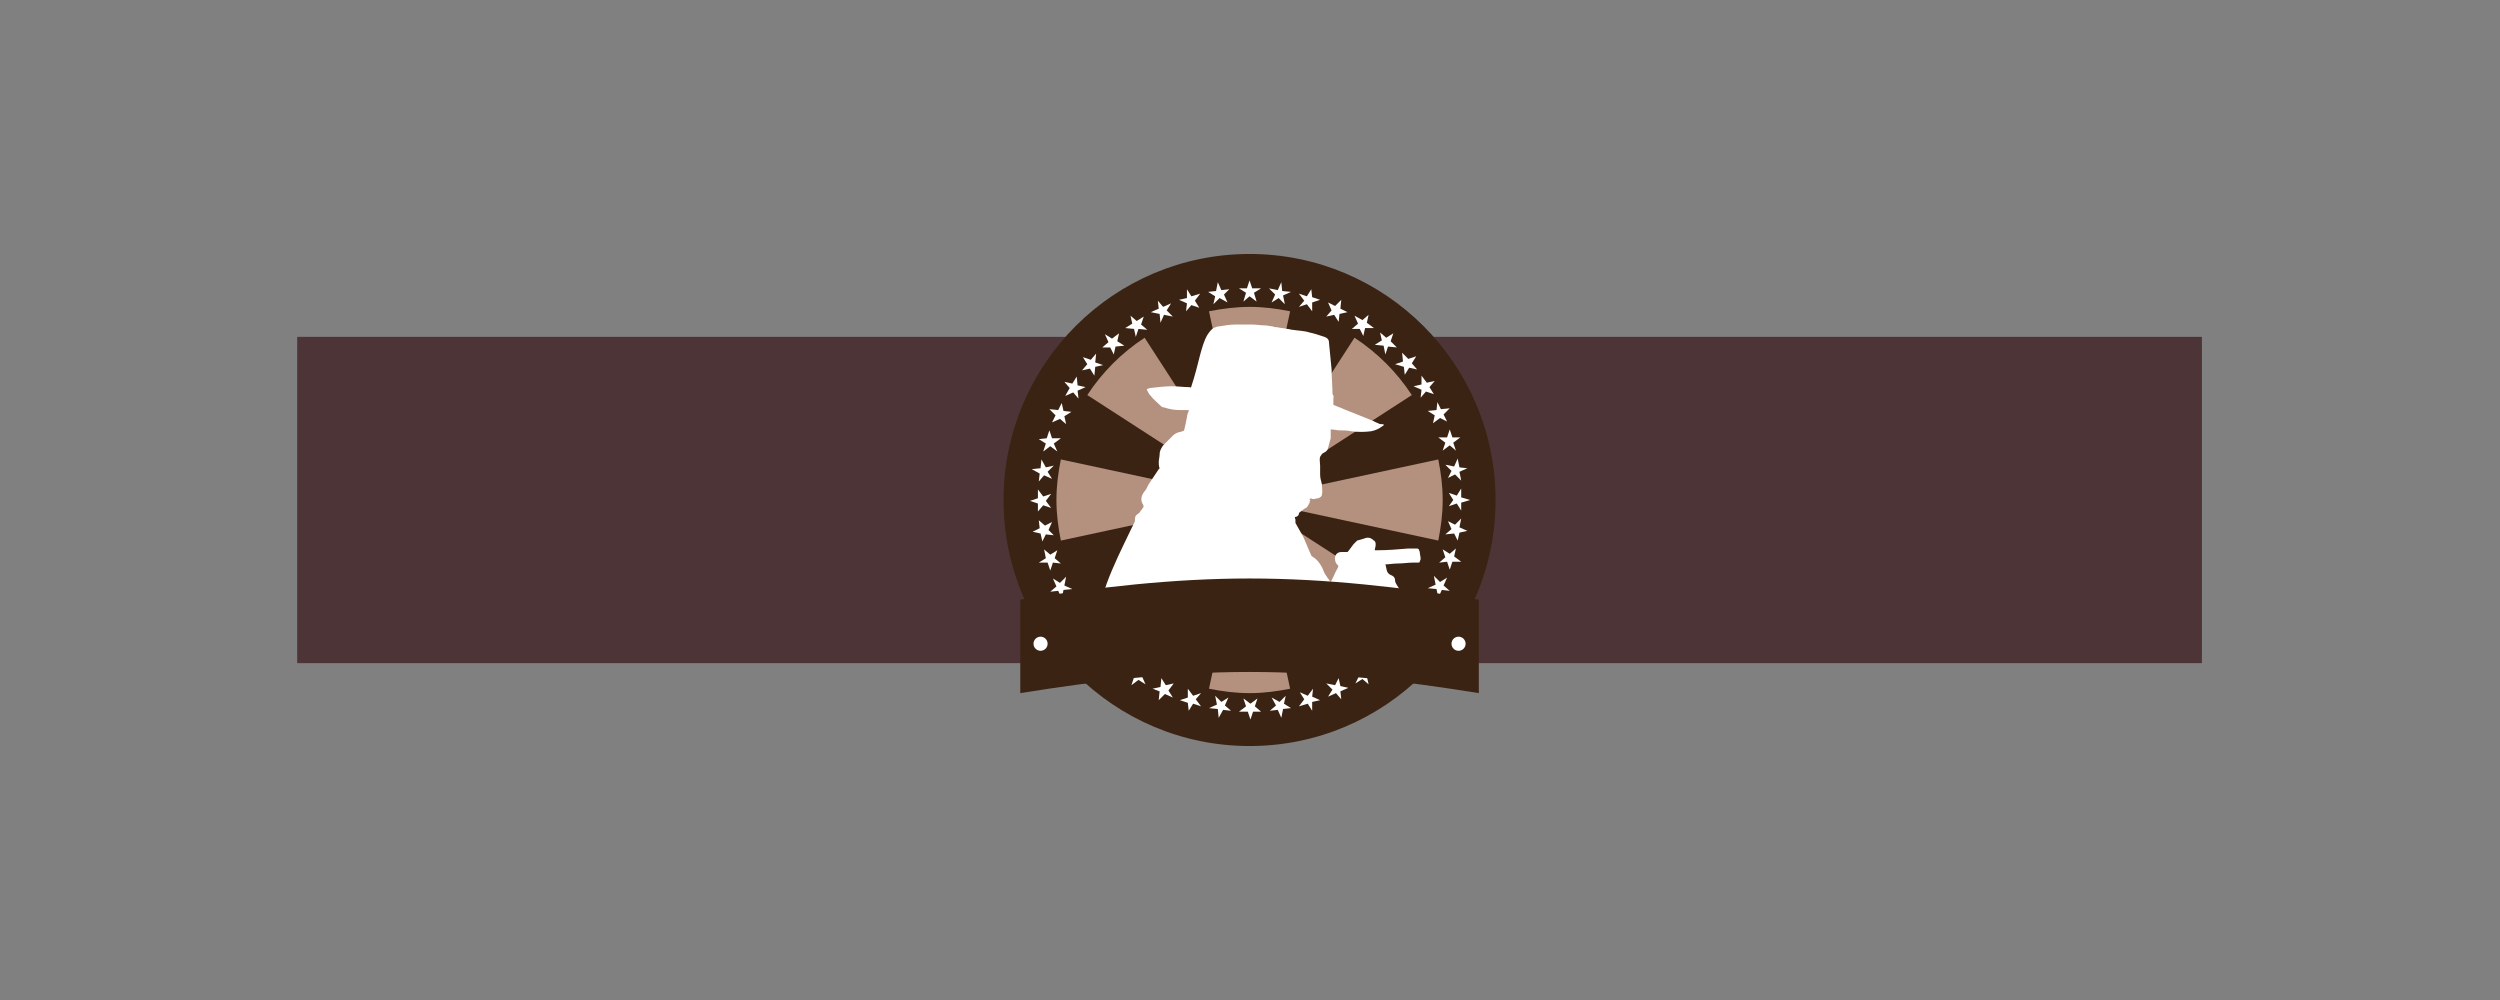 <svg enable-background="new 0 0 283.5 113.4" id="Layer_1" version="1.1" viewBox="0 0 283.5 113.4" x="0px" xml:space="preserve" xmlns="http://www.w3.org/2000/svg" xmlns:xlink="http://www.w3.org/1999/xlink" y="0px"><rect x="0" y="0" width="283.5" height="113.4" fill="#808080" stroke="none"/> <g id="band"> <rect clip-rule="evenodd" fill="#4D3537" fill-rule="evenodd" height="37" id="rect" width="216" x="33.7" y="38.2"/> <path clip-rule="evenodd" d="M141.7,28.8c15.4,0,27.9,12.5,27.9,27.9
		c0,15.4-12.5,27.9-27.9,27.9c-15.4,0-27.9-12.5-27.9-27.9C113.8,41.3,126.3,28.8,141.7,28.8z" fill="#3B2314" fill-rule="evenodd" id="path"/> <path clip-rule="evenodd" d="M141.7,34.8c1.6,0,3.1,0.2,4.6,0.5l-4.6,21.4l11.9-18.4
		c2.6,1.7,4.8,3.9,6.5,6.5l-18.4,11.9l21.4-4.6c0.3,1.5,0.5,3,0.5,4.6c0,1.6-0.2,3.1-0.5,4.6l-21.4-4.6l18.4,11.9
		c-1.7,2.6-3.9,4.8-6.5,6.5l-11.9-18.4l4.6,21.4c-1.5,0.3-3,0.5-4.6,0.5c-1.6,0-3.1-0.2-4.6-0.5l4.6-21.4l-11.9,18.4
		c-2.6-1.7-4.8-3.9-6.5-6.5l18.4-11.9l-21.4,4.6c-0.3-1.5-0.5-3-0.5-4.6c0-1.6,0.2-3.1,0.5-4.6l21.4,4.6l-18.4-11.9
		c1.7-2.6,3.9-4.8,6.5-6.5l11.9,18.4l-4.6-21.4C138.6,35,140.2,34.8,141.7,34.8z" fill="#B4917E" fill-rule="evenodd" id="path1"/> <path d="M124.9,69.6c3.9,5.3,13.6,5.5,20.7,5.5c4.9,0,9.5-1.7,13.1-4.5c0,0,0,0,0,0c0-0.5,0-1.1,0-1.6
		c0-0.4,0-0.7,0-1.1c0-0.1,0-0.2,0-0.2c0.1-0.4,0.1-0.8-0.2-1.2c-0.1-0.2-0.3-0.4-0.3-0.7c0-0.3-0.2-0.5-0.5-0.6
		c-0.2-0.1-0.3-0.2-0.4-0.4c-0.1-0.3-0.1-0.5-0.2-0.8c0.4,0,0.9-0.1,1.4-0.1c0.6,0,1.2-0.1,1.7-0.1c0.2,0,0.3,0,0.5,0
		c0.2,0,0.3,0,0.3-0.1c0-0.1,0.1-0.2,0.1-0.3c0-0.3-0.1-0.6-0.1-0.8c0-0.1-0.1-0.2-0.1-0.3c0,0-0.1-0.1-0.2-0.1c-0.3,0-0.7,0-1,0
		c-1.2,0.1-2.3,0.2-3.5,0.2c-0.1,0-0.2,0-0.3,0c0-0.2,0.1-0.4,0.1-0.6c0-0.2,0-0.4-0.2-0.5c-0.2-0.2-0.5-0.4-0.9-0.3
		c-0.3,0.1-0.6,0.2-1,0.3c0,0,0,0-0.1,0.1c-0.1,0.1-0.2,0.2-0.3,0.3c-0.2,0.3-0.4,0.5-0.6,0.8c0,0-0.1,0.1-0.1,0.1
		c-0.2,0-0.5,0-0.7,0c-0.5,0-0.8,0.4-0.7,0.9c0,0.2,0.1,0.3,0.2,0.5c0.2,0.1,0.2,0.2,0.1,0.4c-0.3,0.5-0.5,1.1-0.8,1.6
		c0,0-0.1-0.1-0.1-0.1c-0.1-0.2-0.3-0.4-0.4-0.6c-0.1-0.1-0.1-0.2-0.2-0.3c-0.3-0.8-0.7-1.5-1.4-1.9c0,0-0.1-0.1-0.1-0.1
		c-0.1-0.2-0.2-0.5-0.3-0.7c-0.2-0.5-0.4-0.9-0.6-1.4c-0.3-0.5-0.6-1.1-0.9-1.6c0-0.1,0-0.2,0-0.3c0,0,0-0.1,0-0.1
		c-0.1-0.2-0.1-0.3,0.1-0.3c0.2-0.1,0.3-0.2,0.3-0.4c0,0,0-0.1,0.1-0.1c0.1-0.1,0.2-0.2,0.4-0.3c0,0,0-0.1,0.1-0.1
		c0.3-0.1,0.4-0.3,0.5-0.5c0-0.1,0.2-0.2,0.1-0.3c0-0.1,0.1-0.1,0.1-0.2c-0.2,0,0-0.2-0.1-0.2c0,0,0,0,0,0c0,0,0,0.1,0.1,0.1
		c0,0,0-0.1,0-0.1c0.1,0,0.2,0.1,0.3,0.1c0.2,0,0.4-0.1,0.6-0.1c0.2-0.1,0.4-0.2,0.4-0.4c0.1-0.4,0-0.8,0-1.2
		c-0.1-0.4-0.2-0.7-0.2-1.1c0-0.3,0-0.6,0-1c0-0.3-0.1-0.7,0-1c0.1-0.2,0.2-0.3,0.3-0.4c0.2-0.1,0.5-0.2,0.6-0.6
		c0.1-0.4,0.2-0.7,0.3-1.1c0-0.3,0-0.7,0-1c0,0,0,0,0.1,0c0.3,0,0.6,0.1,0.9,0.1c0.4,0,0.9,0,1.3,0.1c0.8,0.1,1.5,0.1,2.3,0
		c0.5-0.1,0.9-0.3,1.3-0.6c0.1,0,0.1-0.1,0.1-0.2c-0.1,0-0.1,0-0.2,0c-0.1,0-0.3,0-0.4-0.1c-0.3-0.1-0.6-0.3-0.9-0.4
		c-1-0.4-2-0.8-3-1.2c-0.4-0.2-0.8-0.3-1.2-0.5c0,0.2,0,0.3,0,0.4c0-0.3,0-0.6,0-1c0-0.2,0.1-0.4-0.1-0.6c0,0,0-0.1,0-0.1
		c0-0.9-0.1-1.8-0.1-2.7c-0.1-1.1-0.2-2.1-0.3-3.1c0-0.3-0.2-0.5-0.5-0.6c-0.6-0.2-1.2-0.4-1.7-0.5c-0.6-0.2-1.3-0.2-1.9-0.3
		c-0.2,0-0.4-0.1-0.6-0.1c-0.4-0.1-0.8-0.1-1.2-0.2c-0.2,0-0.3,0-0.5-0.1c-0.3,0-0.5-0.1-0.8-0.1c-0.5,0-1-0.1-1.5-0.1
		c-0.6,0-1.3,0-1.9,0c-0.6,0-1.2,0.1-1.8,0.2c-0.2,0-0.5,0.1-0.7,0.2c-0.3,0.2-0.5,0.5-0.7,0.8c-0.4,0.7-0.6,1.5-0.8,2.2
		c-0.3,1.2-0.6,2.4-1,3.6c0,0.1-0.1,0.2-0.2,0.1c-0.7,0-1.3-0.1-2-0.1c-0.8,0-1.6,0.1-2.5,0.2c-0.1,0-0.2,0.1-0.3,0.1
		c0,0-0.1,0.1,0,0.2c0.1,0.2,0.2,0.4,0.4,0.6c0.3,0.4,0.7,0.7,1.1,1.1c0.1,0.1,0.2,0.2,0.4,0.2c0.6,0.2,1.2,0.3,1.8,0.3
		c0.3,0,0.7,0,1,0c0,0.1,0,0.1,0,0.1c-0.1,0.2-0.2,0.5-0.2,0.7c-0.1,0.5-0.2,1-0.3,1.4c0,0.1-0.1,0.2-0.2,0.2
		c-0.1,0-0.2,0.1-0.4,0.1c-0.3,0.1-0.5,0.2-0.7,0.4c-0.2,0.2-0.4,0.4-0.6,0.6c-0.2,0.2-0.3,0.3-0.5,0.5c-0.2,0.3-0.4,0.6-0.4,1
		c0,0.3-0.1,0.6-0.1,0.9c0,0.2,0,0.5,0.1,0.7c0,0,0,0,0,0c0,0-0.1,0.1-0.1,0.1c-0.4,0.6-0.8,1.2-1.2,1.8c-0.1,0.2-0.2,0.5-0.4,0.7
		c-0.4,0.5-0.5,1-0.2,1.5c0.1,0.1,0.1,0.3,0,0.4c-0.1,0.1-0.2,0.3-0.3,0.4c0,0.1-0.2,0.2-0.3,0.3c-0.3,0.2-0.3,0.4-0.3,0.7
		c0,0,0,0,0,0.1C127.3,62.1,124.4,67.5,124.9,69.6z" fill="#FFFFFF" id="path2"/> <g id="poly"> <polygon clip-rule="evenodd" fill="#FFFFFF" fill-rule="evenodd" points="145.3,32 145.4,33 146.4,33.1 145.5,33.5 145.7,34.5 
			145,33.8 144.2,34.3 144.6,33.4 143.9,32.7 144.9,32.9 		"/> <polygon clip-rule="evenodd" fill="#FFFFFF" fill-rule="evenodd" points="148.7,32.8 148.8,33.7 149.7,34 148.8,34.3 148.8,35.3 
			148.2,34.5 147.3,34.8 147.9,34.1 147.3,33.3 148.2,33.6 		"/> <polygon clip-rule="evenodd" fill="#FFFFFF" fill-rule="evenodd" points="152.1,34 152,35 152.8,35.4 151.9,35.6 151.8,36.5 
			151.3,35.7 150.4,35.9 151,35.2 150.6,34.3 151.4,34.7 		"/> <polygon clip-rule="evenodd" fill="#FFFFFF" fill-rule="evenodd" points="155.2,35.7 155,36.6 155.8,37.2 154.8,37.2 154.6,38.1 
			154.2,37.3 153.3,37.3 154,36.7 153.6,35.8 154.5,36.3 		"/> <polygon clip-rule="evenodd" fill="#FFFFFF" fill-rule="evenodd" points="158,37.8 157.7,38.7 158.4,39.4 157.4,39.3 157.1,40.2 
			156.9,39.2 155.9,39.1 156.7,38.6 156.5,37.7 157.2,38.3 		"/> <polygon clip-rule="evenodd" fill="#FFFFFF" fill-rule="evenodd" points="160.6,40.4 160.1,41.2 160.7,41.9 159.8,41.7 
			159.3,42.5 159.2,41.6 158.2,41.3 159.1,41 159,40 159.7,40.7 		"/> <polygon clip-rule="evenodd" fill="#FFFFFF" fill-rule="evenodd" points="162.7,43.2 162.1,43.9 162.6,44.7 161.7,44.4 
			161.1,45.1 161.2,44.2 160.3,43.8 161.2,43.6 161.2,42.6 161.8,43.4 		"/> <polygon clip-rule="evenodd" fill="#FFFFFF" fill-rule="evenodd" points="164.4,46.3 163.7,47 164.1,47.8 163.3,47.4 162.5,48 
			162.7,47.1 161.9,46.6 162.9,46.5 163,45.6 163.4,46.4 		"/> <polygon clip-rule="evenodd" fill="#FFFFFF" fill-rule="evenodd" points="165.6,49.6 164.8,50.2 165.1,51.1 164.4,50.5 
			163.6,51.1 163.9,50.2 163.1,49.6 164.1,49.6 164.4,48.7 164.7,49.6 		"/> <polygon clip-rule="evenodd" fill="#FFFFFF" fill-rule="evenodd" points="166.4,53.1 165.5,53.5 165.7,54.5 165,53.8 164.2,54.2 
			164.6,53.4 163.9,52.7 164.9,52.9 165.3,52 165.5,53 		"/> <polygon clip-rule="evenodd" fill="#FFFFFF" fill-rule="evenodd" points="166.7,56.7 165.7,57 165.7,57.9 165.2,57.1 164.3,57.4 
			164.8,56.7 164.3,55.9 165.2,56.2 165.7,55.4 165.7,56.4 		"/> <polygon clip-rule="evenodd" fill="#FFFFFF" fill-rule="evenodd" points="166.4,60.2 165.5,60.4 165.3,61.3 164.9,60.5 
			163.9,60.6 164.6,60 164.2,59.1 165,59.5 165.7,58.8 165.5,59.8 		"/> <polygon clip-rule="evenodd" fill="#FFFFFF" fill-rule="evenodd" points="165.7,63.7 164.7,63.7 164.4,64.6 164.1,63.7 
			163.2,63.8 163.9,63.2 163.6,62.3 164.4,62.8 165.1,62.2 164.9,63.1 		"/> <polygon clip-rule="evenodd" fill="#FFFFFF" fill-rule="evenodd" points="117.8,63.8 118.6,63.3 118.4,62.3 119.1,62.9 
			119.9,62.4 119.6,63.3 120.3,63.9 119.4,63.8 119.1,64.7 118.8,63.8 		"/> <polygon clip-rule="evenodd" fill="#FFFFFF" fill-rule="evenodd" points="117.1,60.3 117.9,59.9 117.8,59 118.5,59.6 119.3,59.2 
			118.9,60.1 119.5,60.7 118.6,60.6 118.2,61.4 118,60.5 		"/> <polygon clip-rule="evenodd" fill="#FFFFFF" fill-rule="evenodd" points="116.8,56.8 117.7,56.5 117.7,55.5 118.3,56.3 119.2,56 
			118.6,56.8 119.2,57.6 118.3,57.3 117.7,58 117.7,57.1 		"/> <polygon clip-rule="evenodd" fill="#FFFFFF" fill-rule="evenodd" points="117,53.2 118,53.1 118.1,52.1 118.6,53 119.5,52.8 
			118.8,53.5 119.3,54.3 118.4,53.9 117.8,54.6 117.9,53.7 		"/> <polygon clip-rule="evenodd" fill="#FFFFFF" fill-rule="evenodd" points="117.8,49.8 118.7,49.7 119,48.8 119.3,49.7 120.3,49.7 
			119.5,50.3 119.9,51.2 119.1,50.6 118.3,51.2 118.6,50.3 		"/> <polygon clip-rule="evenodd" fill="#FFFFFF" fill-rule="evenodd" points="119,46.4 120,46.5 120.4,45.7 120.6,46.6 121.5,46.7 
			120.7,47.2 120.9,48.1 120.2,47.5 119.3,47.9 119.7,47.1 		"/> <polygon clip-rule="evenodd" fill="#FFFFFF" fill-rule="evenodd" points="120.7,43.3 121.6,43.5 122.1,42.7 122.2,43.7 
			123.1,43.9 122.2,44.3 122.3,45.2 121.7,44.5 120.8,44.9 121.3,44 		"/> <polygon clip-rule="evenodd" fill="#FFFFFF" fill-rule="evenodd" points="122.8,40.5 123.7,40.8 124.3,40.1 124.2,41.1 
			125.1,41.4 124.2,41.6 124.1,42.6 123.6,41.8 122.7,42 123.3,41.3 		"/> <polygon clip-rule="evenodd" fill="#FFFFFF" fill-rule="evenodd" points="125.3,37.9 126.1,38.4 126.9,37.8 126.7,38.7 
			127.5,39.2 126.5,39.3 126.3,40.2 125.9,39.4 125,39.4 125.7,38.8 		"/> <polygon clip-rule="evenodd" fill="#FFFFFF" fill-rule="evenodd" points="128.2,35.8 128.9,36.4 129.7,35.9 129.4,36.8 
			130.1,37.4 129.1,37.3 128.8,38.2 128.6,37.3 127.6,37.2 128.4,36.7 		"/> <polygon clip-rule="evenodd" fill="#FFFFFF" fill-rule="evenodd" points="131.3,34.1 131.9,34.8 132.8,34.4 132.3,35.2 133,35.9 
			132,35.7 131.6,36.6 131.5,35.6 130.5,35.4 131.4,35 		"/> <polygon clip-rule="evenodd" fill="#FFFFFF" fill-rule="evenodd" points="134.6,32.8 135.1,33.6 136.1,33.3 135.5,34.1 136,34.9 
			135.1,34.6 134.5,35.3 134.6,34.4 133.7,34 134.6,33.8 		"/> <polygon clip-rule="evenodd" fill="#FFFFFF" fill-rule="evenodd" points="138.1,32 138.5,32.9 139.4,32.8 138.8,33.4 139.2,34.3 
			138.3,33.8 137.6,34.5 137.8,33.6 137,33.1 137.9,33 		"/> <polygon clip-rule="evenodd" fill="#FFFFFF" fill-rule="evenodd" points="164.4,67 163.5,66.9 163.1,67.8 162.9,66.8 161.9,66.7 
			162.8,66.3 162.6,65.3 163.3,66 164.1,65.5 163.7,66.4 		"/> <polygon clip-rule="evenodd" fill="#FFFFFF" fill-rule="evenodd" points="162.7,70.1 161.8,69.9 161.3,70.7 161.2,69.7 
			160.3,69.5 161.2,69.2 161.1,68.2 161.7,68.9 162.6,68.6 162.1,69.4 		"/> <polygon clip-rule="evenodd" fill="#FFFFFF" fill-rule="evenodd" points="160.6,73 159.7,72.6 159.1,73.3 159.2,72.4 158.3,72 
			159.2,71.8 159.3,70.8 159.8,71.7 160.7,71.4 160.1,72.2 		"/> <polygon clip-rule="evenodd" fill="#FFFFFF" fill-rule="evenodd" points="158.1,75.5 157.3,75 156.5,75.6 156.8,74.7 155.9,74.2 
			156.9,74.1 157.1,73.2 157.5,74.1 158.4,74 157.7,74.6 		"/> <polygon clip-rule="evenodd" fill="#FFFFFF" fill-rule="evenodd" points="155.2,77.6 154.5,77 153.7,77.5 154.1,76.7 153.3,76.1 
			154.3,76.1 154.6,75.2 154.8,76.1 155.8,76.2 155,76.7 		"/> <polygon clip-rule="evenodd" fill="#FFFFFF" fill-rule="evenodd" points="152.1,79.3 151.5,78.6 150.6,79 151.1,78.2 150.4,77.5 
			151.4,77.7 151.8,76.9 152,77.8 152.9,78 152,78.4 		"/> <polygon clip-rule="evenodd" fill="#FFFFFF" fill-rule="evenodd" points="148.8,80.6 148.3,79.8 147.3,80.1 147.9,79.3 
			147.4,78.5 148.3,78.9 148.9,78.1 148.8,79 149.7,79.4 148.8,79.6 		"/> <polygon clip-rule="evenodd" fill="#FFFFFF" fill-rule="evenodd" points="145.3,81.4 144.9,80.5 144,80.6 144.7,80 144.2,79.1 
			145.1,79.6 145.8,78.9 145.6,79.8 146.4,80.3 145.5,80.4 		"/> <polygon clip-rule="evenodd" fill="#FFFFFF" fill-rule="evenodd" points="138.2,81.4 138.1,80.4 137.1,80.3 138,79.9 137.8,78.9 
			138.5,79.6 139.3,79.1 138.9,80 139.6,80.6 138.7,80.5 		"/> <polygon clip-rule="evenodd" fill="#FFFFFF" fill-rule="evenodd" points="134.8,80.6 134.7,79.7 133.8,79.4 134.7,79.1 
			134.7,78.1 135.3,78.9 136.2,78.6 135.6,79.3 136.2,80.1 135.3,79.8 		"/> <polygon clip-rule="evenodd" fill="#FFFFFF" fill-rule="evenodd" points="131.4,79.4 131.5,78.4 130.7,78.1 131.6,77.9 
			131.7,76.9 132.2,77.7 133.1,77.5 132.5,78.3 133,79.1 132.1,78.7 		"/> <polygon clip-rule="evenodd" fill="#FFFFFF" fill-rule="evenodd" points="128.3,77.7 128.6,76.8 127.8,76.3 128.7,76.2 
			128.9,75.3 129.3,76.2 130.3,76.1 129.5,76.7 129.9,77.6 129.1,77.1 		"/> <polygon clip-rule="evenodd" fill="#FFFFFF" fill-rule="evenodd" points="125.5,75.6 125.8,74.7 125.1,74.1 126.1,74.2 
			126.4,73.3 126.7,74.2 127.6,74.3 126.8,74.8 127,75.7 126.3,75.1 		"/> <polygon clip-rule="evenodd" fill="#FFFFFF" fill-rule="evenodd" points="122.9,73.1 123.4,72.3 122.8,71.5 123.7,71.7 
			124.2,70.9 124.3,71.9 125.2,72.1 124.4,72.5 124.5,73.4 123.8,72.7 		"/> <polygon clip-rule="evenodd" fill="#FFFFFF" fill-rule="evenodd" points="120.8,70.2 121.4,69.5 120.9,68.7 121.8,69 122.4,68.3 
			122.3,69.3 123.2,69.6 122.3,69.8 122.3,70.8 121.7,70 		"/> <polygon clip-rule="evenodd" fill="#FFFFFF" fill-rule="evenodd" points="119.1,67.1 119.8,66.5 119.4,65.6 120.2,66.1 
			120.9,65.4 120.7,66.4 121.6,66.8 120.6,66.9 120.4,67.9 120,67 		"/> <polygon clip-rule="evenodd" fill="#FFFFFF" fill-rule="evenodd" points="141.7,31.8 142,32.7 143,32.7 142.2,33.2 142.5,34.2 
			141.7,33.6 141,34.2 141.3,33.2 140.5,32.7 141.4,32.7 		"/> <polygon clip-rule="evenodd" fill="#FFFFFF" fill-rule="evenodd" points="141.8,81.6 141.5,80.7 140.5,80.7 141.3,80.1 141,79.2 
			141.8,79.8 142.6,79.2 142.3,80.1 143,80.7 142.1,80.7 		"/> </g> <g id="path7"> <path clip-rule="evenodd" d="M115.7,68c8.7-1.4,17.3-2.4,26-2.4c8.7,0,17.3,1,26,2.4
				c0,1.8,0,3.5,0,5.3c0,1.8,0,3.5,0,5.3c-8.7-1.4-17.3-2.4-26-2.4c-8.7,0-17.3,1-26,2.4c0-1.8,0-3.5,0-5.3
				C115.7,71.5,115.7,69.8,115.7,68z" fill="#3B2314" fill-rule="evenodd"/> </g> <g id="circle"> <circle clip-rule="evenodd" cx="118" cy="73" fill="#FFFFFF" fill-rule="evenodd" r="0.8"/> <circle clip-rule="evenodd" cx="165.4" cy="73" fill="#FFFFFF" fill-rule="evenodd" r="0.8"/> </g> </g> </svg>